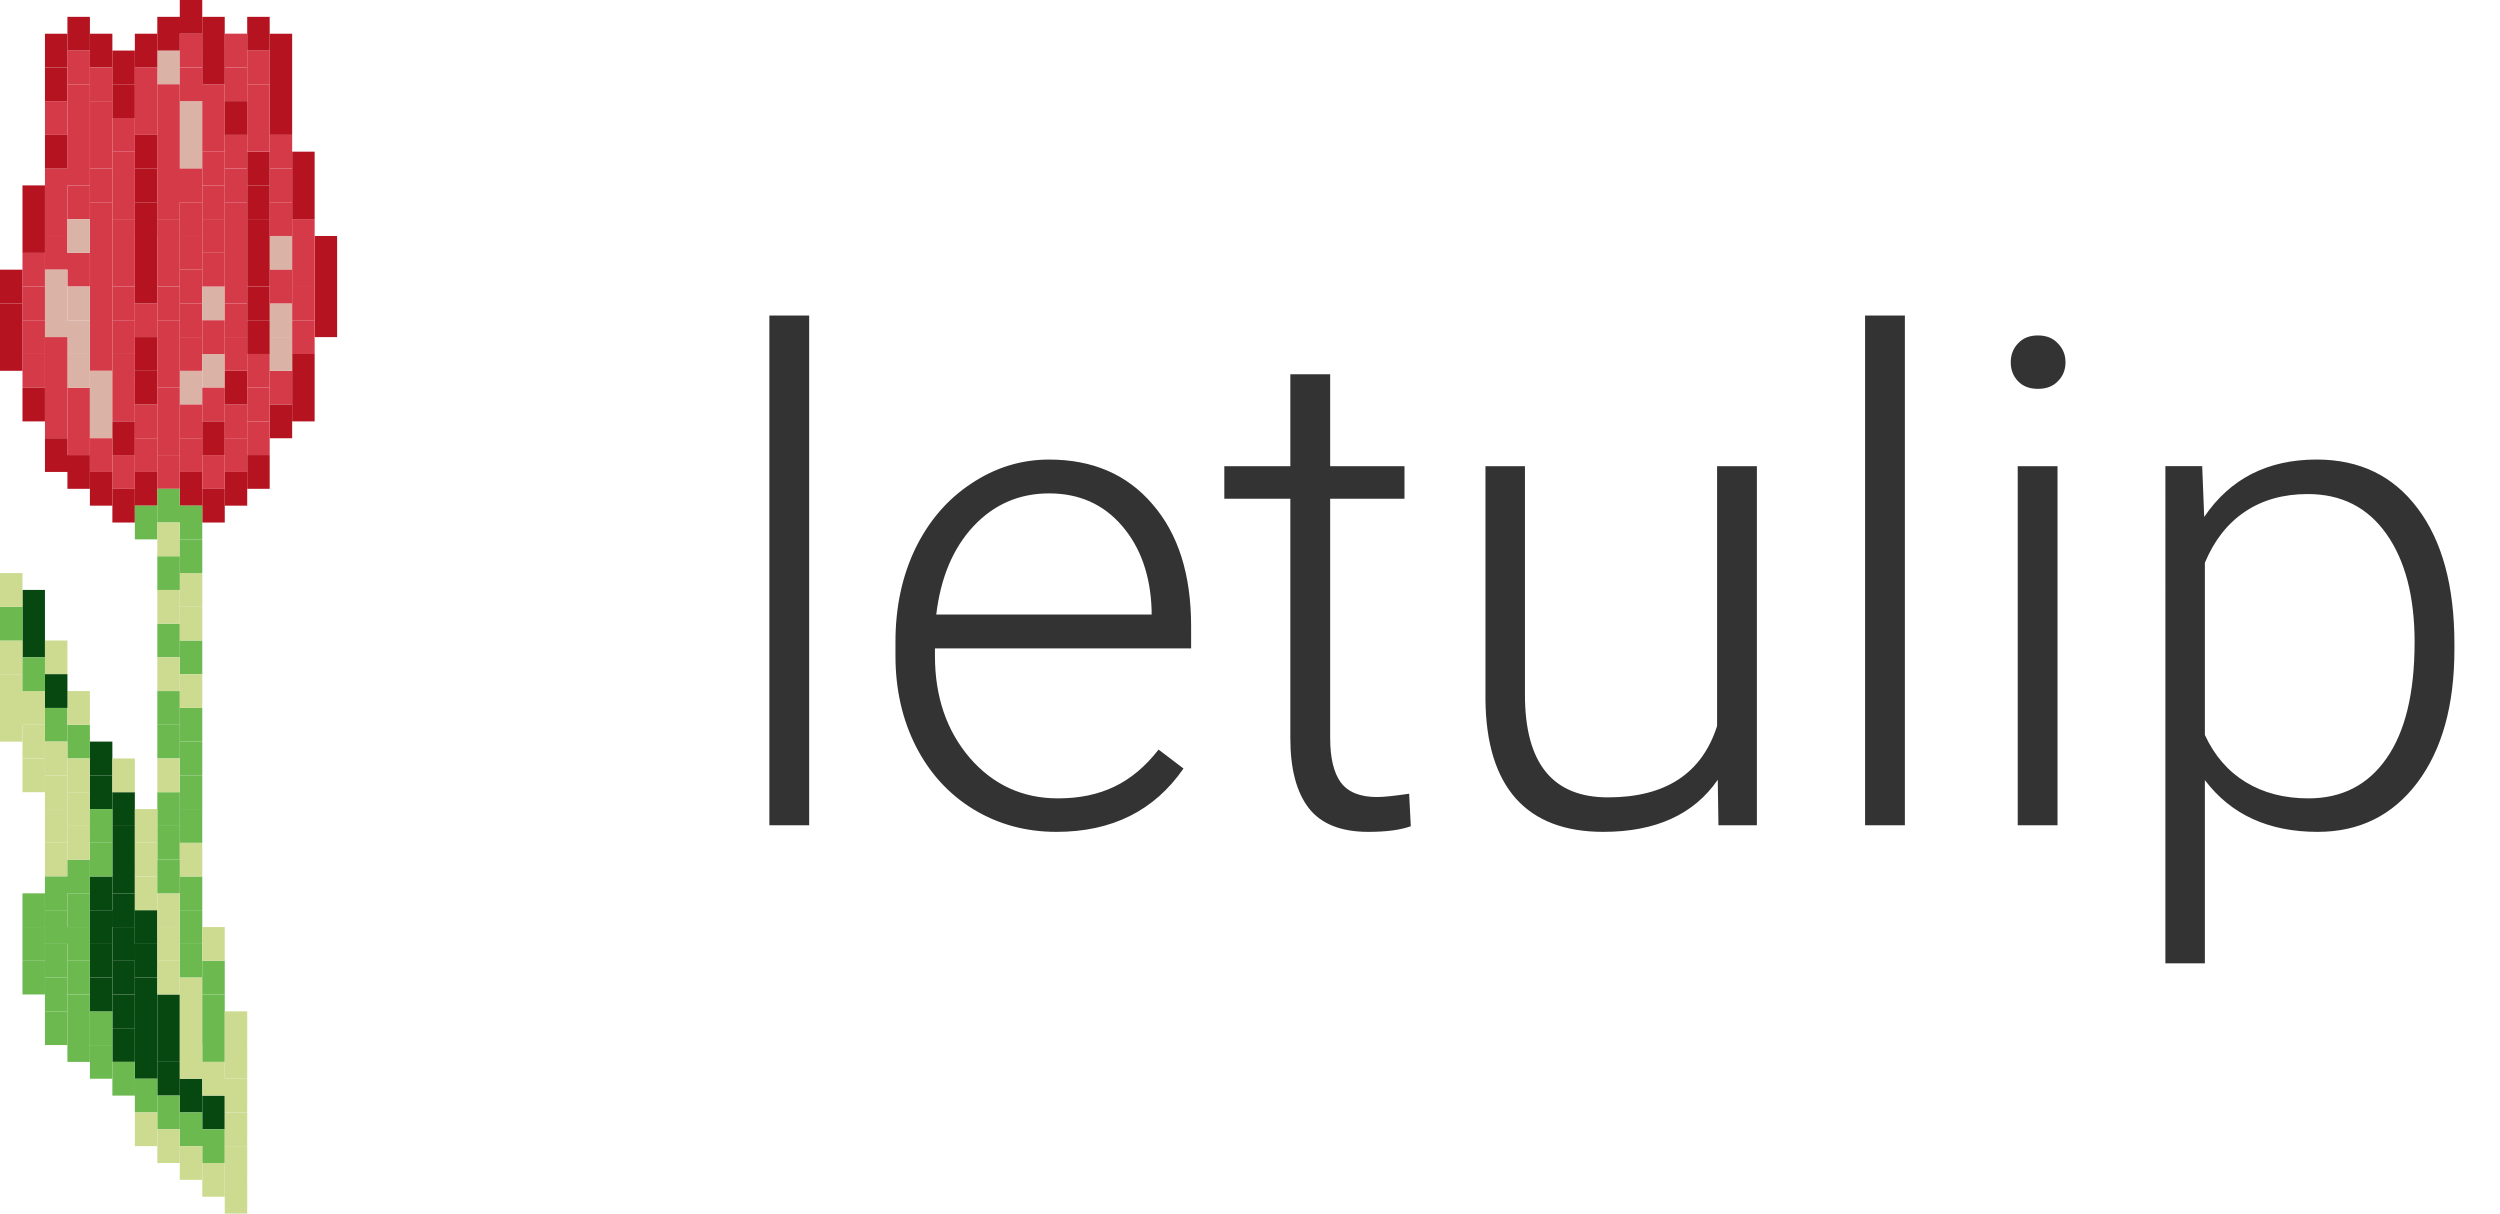 <svg width="103" height="50" fill="none" xmlns="http://www.w3.org/2000/svg"><path fill="#B4131F" d="M1.852 2.778h.926v1.389h-.926z"/><path fill="#D43A48" d="M2.778 7.639h.926v1.389h-.926zM1.852 4.167h.926v1.389h-.926zM1.852 9.722h.926v1.389h-.926zM2.778 10.417h.926v1.389h-.926z"/><path fill="#D43A48" d="M.926 10.417h.926v1.389H.926zM1.852 8.333h.926v1.389h-.926zM1.852 6.944h.926v1.389h-.926zM2.778 15.972h.926v1.389h-.926zM2.778 17.361h.926v1.389h-.926zM2.778 4.861h.926V6.25h-.926zM2.778 6.25h.926v1.389h-.926zM2.778 2.083h.926v1.389h-.926z"/><path fill="#D43A48" d="M2.778 3.472h.926v1.389h-.926zM3.704 6.944h.926v1.389h-.926z"/><path fill="#D43A48" d="M3.704 4.167h.926v1.389h-.926zM3.704 5.556h.926v1.389h-.926z"/><path fill="#B4131F" d="M3.704 1.389h.926v1.389h-.926z"/><path fill="#D43A48" d="M3.704 2.778h.926v1.389h-.926zM3.704 13.889h.926v1.389h-.926zM3.704 11.111h.926V12.5h-.926zM3.704 12.5h.926v1.389h-.926zM3.704 8.333h.926v1.389h-.926zM3.704 9.722h.926v1.389h-.926z"/><path fill="#DAB3A6" d="M1.852 12.5h.926v1.389h-.926zM1.852 11.111h.926V12.5h-.926zM3.704 16.667h.926v1.389h-.926zM3.704 15.278h.926v1.389h-.926zM2.778 13.194h.926v1.389h-.926zM2.778 9.028h.926v1.389h-.926zM6.481 2.083h.926v1.389h-.926zM7.407 5.556h.926v1.389h-.926zM7.407 15.278h.926v1.389h-.926zM7.407 4.167h.926v1.389h-.926z"/><path fill="#DAB3A6" d="M2.778 14.583h.926v1.389h-.926zM2.778 11.806h.926v1.389h-.926z"/><path fill="#D43A48" d="M.926 11.806h.926v1.389H.926zM.926 14.583h.926v1.389H.926z"/><path fill="#D43A48" d="M.926 13.194h.926v1.389H.926z"/><path fill="#B4131F" d="M1.852 5.556h.926v1.389h-.926z"/><path fill="#D43A48" d="M5.555 20.139H4.63v-1.39h.926z"/><path fill="#6CB950" d="M7.408 34.028h-.926v-1.39h.926z"/><path fill="#D43A48" d="M5.555 17.361H4.63v-1.389h.926zM5.555 15.972H4.63v-1.389h.926z"/><path fill="#B4131F" d="M5.555 18.75H4.63v-1.389h.926z"/><path fill="#D43A48" d="M6.482 13.889h-.926v-1.39h.926z"/><path fill="#B4131F" d="M6.482 12.5h-.926v-1.389h.926zM6.482 11.111h-.926V9.722h.926zM6.482 15.278h-.926v-1.39h.926z"/><path fill="#D43A48" d="M6.482 19.444h-.926v-1.389h.926z"/><path fill="#D43A48" d="M6.482 18.056h-.926v-1.389h.926z"/><path fill="#B4131F" d="M6.482 16.666h-.926v-1.389h.926zM6.482 20.834h-.926v-1.39h.926z"/><path fill="#6CB950" d="M8.334 31.945h-.926v-1.39h.926zM7.408 35.416h-.926v-1.389h.926z"/><path fill="#074710" d="M7.408 45.139h-.926v-1.39h.926zM5.555 43.75H4.63v-1.389h.926z"/><path fill="#6CB950" d="M7.408 31.25h-.926v-1.389h.926z"/><path fill="#D43A48" d="M8.334 19.444h-.926v-1.389h.926z"/><path fill="#6CB950" d="M8.334 37.5h-.926v-1.389h.926zM7.408 27.084h-.926v-1.39h.926z"/><path fill="#D43A48" d="M8.334 18.056h-.926v-1.389h.926z"/><path fill="#CDDB91" d="M8.334 36.111h-.926v-1.389h.926z"/><path fill="#D43A48" d="M8.334 13.889h-.926v-1.39h.926zM8.334 11.111h-.926V9.722h.926z"/><path fill="#D43A48" d="M8.334 15.278h-.926v-1.39h.926zM8.334 12.5h-.926v-1.389h.926zM8.334 9.722h-.926V8.333h.926z"/><path fill="#DAB3A6" d="M11.111 12.5h.926v1.389h-.926zM8.333 11.806h.926v1.389h-.926z"/><path fill="#B4131F" d="M11.111 13.195h-.926v-1.389h.926z"/><path fill="#D43A48" d="M9.26 10.416h-.926V9.027h.926z"/><path fill="#D43A48" d="M9.26 9.028h-.926v-1.39h.926zM9.26 11.805h-.926v-1.389h.926z"/><path fill="#DAB3A6" d="M8.333 14.583h.926v1.389h-.926zM11.111 9.722h.926v1.389h-.926z"/><path fill="#6CB950" d="M8.334 33.334h-.926v-1.39h.926z"/><path fill="#D43A48" d="M9.26 14.584h-.926v-1.39h.926zM5.555 13.195H4.63v-1.389h.926zM9.26 7.639h-.926v-1.39h.926z"/><path fill="#B4131F" d="M8.334 20.834h-.926v-1.39h.926z"/><path fill="#6CB950" d="M8.334 27.778h-.926v-1.39h.926zM8.334 40.278h-.926v-1.39h.926z"/><path fill="#074710" d="M9.26 46.528h-.926v-1.39h.926zM5.555 36.805H4.63v-1.389h.926zM5.555 35.416H4.63v-1.389h.926z"/><path fill="#074710" d="M5.555 34.028H4.63v-1.39h.926zM6.482 44.445h-.926v-1.39h.926zM4.63 40.278h-.927v-1.39h.926z"/><path fill="#074710" d="M4.63 38.889h-.927v-1.39h.926zM5.555 38.195H4.63v-1.39h.926zM4.63 33.334h-.927v-1.39h.926z"/><path fill="#074710" d="M4.63 31.945h-.927v-1.39h.926zM4.63 37.5h-.927v-1.389h.926zM5.555 40.972H4.63v-1.389h.926z"/><path fill="#074710" d="M5.555 39.584H4.63v-1.39h.926zM5.555 42.361H4.63v-1.389h.926zM6.482 40.278h-.926v-1.39h.926zM7.408 42.361h-.926v-1.389h.926zM7.408 43.75h-.926v-1.389h.926z"/><path fill="#074710" d="M6.482 41.666h-.926v-1.389h.926zM6.482 38.889h-.926v-1.39h.926zM6.482 43.055h-.926v-1.389h.926z"/><path fill="#6CB950" d="M8.334 38.889h-.926v-1.39h.926z"/><path fill="#074710" d="M8.334 45.834h-.926v-1.39h.926z"/><path fill="#D43A48" d="M9.26 17.361h-.926v-1.389h.926z"/><path fill="#B4131F" d="M9.26 18.75h-.926v-1.389h.926z"/><path fill="#D43A48" d="M12.037 16.666h-.926v-1.389h.926z"/><path fill="#CDDB91" d="M8.334 25h-.926v-1.389h.926z"/><path fill="#CDDB91" d="M8.334 26.389h-.926v-1.39h.926zM6.482 37.5h-.926v-1.389h.926zM5.555 32.639H4.63v-1.39h.926zM8.334 43.055h-.926v-1.389h.926zM6.482 34.722h-.926v-1.389h.926zM8.334 41.666h-.926v-1.389h.926z"/><path fill="#6CB950" d="M9.26 40.972h-.926v-1.389h.926zM7.408 46.528h-.926v-1.39h.926z"/><path fill="#6CB950" d="M8.334 47.222h-.926v-1.389h.926zM5.555 45.139H4.63v-1.39h.926zM6.482 45.834h-.926v-1.39h.926zM4.63 43.055h-.927v-1.389h.926zM9.26 47.916h-.926v-1.389h.926z"/><path fill="#CDDB91" d="M9.26 39.584h-.926v-1.39h.926z"/><path fill="#6CB950" d="M9.26 43.75h-.926v-1.389h.926zM9.26 42.361h-.926v-1.389h.926z"/><path fill="#CDDB91" d="M9.26 45.139h-.926v-1.39h.926zM7.408 40.972h-.926v-1.389h.926zM8.334 44.445h-.926v-1.39h.926zM10.185 43.055H9.26v-1.389h.926zM10.185 45.834H9.26v-1.39h.926zM10.185 50H9.26v-1.389h.926zM6.482 47.222h-.926v-1.389h.926zM10.185 48.611H9.26v-1.389h.926zM8.334 48.611h-.926v-1.389h.926z"/><path fill="#CDDB91" d="M7.408 47.916h-.926v-1.389h.926zM9.26 49.305h-.926v-1.389h.926zM10.185 47.222H9.26v-1.389h.926zM10.185 44.445H9.26v-1.39h.926zM7.408 38.195h-.926v-1.39h.926zM6.482 36.111h-.926v-1.389h.926z"/><path fill="#CDDB91" d="M7.408 39.584h-.926v-1.39h.926zM7.408 25.694h-.926v-1.389h.926z"/><path fill="#6CB950" d="M7.408 29.861h-.926v-1.389h.926z"/><path fill="#6CB950" d="M8.334 30.555h-.926v-1.389h.926z"/><path fill="#CDDB91" d="M8.334 29.166h-.926v-1.389h.926z"/><path fill="#6CB950" d="M2.778 30.555h-.926v-1.389h.926z"/><path fill="#6CB950" d="M3.703 31.25h-.926v-1.389h.926z"/><path fill="#CDDB91" d="M3.703 29.861h-.926v-1.389h.926z"/><path fill="#074710" d="M1.852 27.084H.926v-1.39h.926zM1.852 25.694H.926v-1.389h.926z"/><path fill="#CDDB91" d="M2.778 27.778h-.926v-1.39h.926zM.926 27.778H0v-1.39h.926z"/><path fill="#6CB950" d="M.926 26.389H0v-1.39h.926z"/><path fill="#074710" d="M2.778 29.166h-.926v-1.389h.926z"/><path fill="#CDDB91" d="M7.408 32.639h-.926v-1.39h.926zM7.408 28.472h-.926v-1.389h.926zM3.703 34.028h-.926v-1.39h.926z"/><path fill="#CDDB91" d="M2.778 33.334h-.926v-1.39h.926z"/><path fill="#CDDB91" d="M3.703 32.639h-.926v-1.39h.926z"/><path fill="#CDDB91" d="M2.778 31.945h-.926v-1.39h.926zM.926 30.555H0v-1.389h.926zM.926 25H0v-1.389h.926zM.926 29.166H0v-1.389h.926zM1.852 29.861H.926v-1.389h.926z"/><path fill="#6CB950" d="M1.852 28.472H.926v-1.389h.926z"/><path fill="#CDDB91" d="M1.852 31.25H.926v-1.389h.926z"/><path fill="#CDDB91" d="M1.852 32.639H.926v-1.39h.926zM2.778 34.722h-.926v-1.389h.926z"/><path fill="#CDDB91" d="M2.778 36.111h-.926v-1.389h.926z"/><path fill="#B4131F" d="M12.037 18.056h-.926v-1.389h.926z"/><path fill="#074710" d="M4.63 41.666h-.927v-1.389h.926z"/><path fill="#D43A48" d="M11.111 18.75h-.926v-1.389h.926z"/><path fill="#B4131F" d="M11.111 20.139h-.926v-1.39h.926z"/><path fill="#D43A48" d="M10.185 19.444H9.26v-1.389h.926z"/><path fill="#D43A48" d="M10.185 18.056H9.26v-1.389h.926z"/><path fill="#B4131F" d="M10.185 20.834H9.26v-1.39h.926z"/><path fill="#6CB950" d="M7.408 36.805h-.926v-1.389h.926zM2.778 35.417h.926v1.389h-.926zM2.778 37.5h-.926v-1.389h.926z"/><path fill="#D43A48" d="M9.26 20.139h-.926v-1.39h.926z"/><path fill="#B4131F" d="M10.185 16.666H9.26v-1.389h.926z"/><path fill="#6CB950" d="M7.408 24.306h-.926v-1.389h.926z"/><path fill="#B4131F" d="M9.26 21.528h-.926v-1.39h.926zM5.555 21.528H4.63v-1.39h.926z"/><path fill="#D43A48" d="M4.63 4.861h.926V6.25H4.63z"/><path fill="#B4131F" d="M4.63 2.083h.926v1.389H4.63z"/><path fill="#D43A48" d="M4.63 7.639h.926v1.389H4.63zM4.63 6.25h.926v1.389H4.63zM10.185 2.083h.926v1.389h-.926zM7.407 1.389h.926v1.389h-.926z"/><path fill="#B4131F" d="M5.556 6.944h.926v1.389h-.926z"/><path fill="#D43A48" d="M7.407 6.944h.926v1.389h-.926zM6.481 4.861h.926V6.25h-.926zM6.481 3.472h.926v1.389h-.926zM6.481 7.639h.926v1.389h-.926zM6.481 6.25h.926v1.389h-.926zM6.481 17.361h.926v1.389h-.926zM6.481 15.972h.926v1.389h-.926z"/><path fill="#6CB950" d="M7.407 33.333h.926v1.389h-.926zM3.703 42.361h-.926v-1.389h.926zM3.703 43.75h-.926v-1.389h.926z"/><path fill="#6CB950" d="M3.703 40.972h-.926v-1.389h.926zM3.704 43.056h.926v1.389h-.926zM1.852 38.195H.926v-1.39h.926zM4.63 36.111h-.927v-1.389h.926z"/><path fill="#CDDB91" d="M3.703 35.416h-.926v-1.389h.926z"/><path fill="#6CB950" d="M2.778 38.194h.926v1.389h-.926zM2.778 38.889h-.926v-1.39h.926zM2.778 41.666h-.926v-1.389h.926z"/><path fill="#6CB950" d="M3.703 38.195h-.926v-1.39h.926zM1.852 41.667h.926v1.389h-.926zM1.852 39.584H.926v-1.39h.926z"/><path fill="#6CB950" d="M1.852 40.972H.926v-1.389h.926z"/><path fill="#6CB950" d="M1.852 38.889h.926v1.389h-.926zM3.704 33.333h.926v1.389h-.926z"/><path fill="#D43A48" d="M6.481 18.75h.926v1.389h-.926zM6.481 10.417h.926v1.389h-.926zM6.481 9.028h.926v1.389h-.926zM6.481 14.583h.926v1.389h-.926zM6.481 13.194h.926v1.389h-.926zM5.556 2.778h.926v1.389h-.926zM5.556 4.167h.926v1.389h-.926zM4.63 9.028h.926v1.389H4.63zM4.63 13.194h.926v1.389H4.63zM4.63 10.417h.926v1.389H4.63z"/><path fill="#B4131F" d="M4.63 3.472h.926v1.389H4.63zM5.556 5.556h.926v1.389h-.926zM5.556 8.333h.926v1.389h-.926zM.926 9.028h.926v1.389H.926zM.926 7.639h.926v1.389H.926zM0 11.111h.926V12.5H0zM.926 15.972h.926v1.389H.926z"/><path fill="#D43A48" d="M1.852 13.889h.926v1.389h-.926zM1.852 16.667h.926v1.389h-.926zM1.852 15.278h.926v1.389h-.926z"/><path fill="#B4131F" d="M1.852 18.055h.926v1.389h-.926zM2.778 18.75h.926v1.389h-.926z"/><path fill="#D43A48" d="M3.704 18.055h.926v1.389h-.926z"/><path fill="#B4131F" d="M3.704 19.445h.926v1.389h-.926zM0 12.5h.926v1.389H0zM0 13.889h.926v1.389H0zM1.852 1.389h.926v1.389h-.926zM11.111 4.167h.926v1.389h-.926zM11.111 2.778h.926v1.389h-.926zM12.037 7.639h.926v1.389h-.926zM12.037 6.25h.926v1.389h-.926zM12.037 15.972h.926v1.389h-.926zM12.037 14.583h.926v1.389h-.926zM11.111 1.389h.926v1.389h-.926z"/><path fill="#6CB950" d="M7.407 20.833h.926v1.389h-.926zM6.481 20.139h.926v1.389h-.926z"/><path fill="#6CB950" d="M5.556 20.833h.926v1.389h-.926z"/><path fill="#B4131F" d="M12.963 12.5h.926v1.389h-.926zM12.963 11.111h.926V12.5h-.926zM12.963 9.722h.926v1.389h-.926zM10.185.694h.926v1.389h-.926z"/><path fill="#D43A48" d="M8.333 3.472h.926v1.389h-.926zM7.407 2.778h.926v1.389h-.926zM8.333 4.861h.926V6.25h-.926zM7.408 13.195h-.926v-1.389h.926zM11.111 4.861h-.926V3.472h.926z"/><path fill="#CDDB91" d="M7.408 22.916h-.926v-1.389h.926z"/><path fill="#DAB3A6" d="M12.037 15.278h-.926v-1.39h.926z"/><path fill="#D43A48" d="M12.037 12.5h-.926v-1.389h.926zM12.037 9.722h-.926V8.333h.926z"/><path fill="#D43A48" d="M12.037 8.334h-.926v-1.39h.926z"/><path fill="#D43A48" d="M12.037 6.945h-.926v-1.39h.926zM12.963 13.195h-.926v-1.389h.926zM12.963 11.805h-.926v-1.389h.926zM12.963 10.416h-.926V9.027h.926zM11.111 17.361h-.926v-1.389h.926z"/><path fill="#6CB950" d="M8.334 23.611h-.926v-1.389h.926z"/><path fill="#D43A48" d="M11.111 15.972h-.926v-1.389h.926zM10.185 13.889H9.26v-1.39h.926zM12.963 14.584h-.926v-1.39h.926z"/><path fill="#D43A48" d="M10.185 15.278H9.26v-1.39h.926z"/><path fill="#B4131F" d="M11.111 14.584h-.926v-1.39h.926zM11.111 11.805h-.926v-1.389h.926zM11.111 10.416h-.926V9.027h.926z"/><path fill="#B4131F" d="M11.111 9.028h-.926v-1.39h.926z"/><path fill="#B4131F" d="M11.111 7.639h-.926v-1.39h.926z"/><path fill="#D43A48" d="M10.185 2.778H9.26v-1.39h.926zM10.185 6.945H9.26v-1.39h.926z"/><path fill="#D43A48" d="M10.185 4.166H9.26V2.777h.926zM10.185 12.5H9.26v-1.389h.926zM10.185 11.111H9.26V9.722h.926zM10.185 9.722H9.26V8.333h.926z"/><path fill="#D43A48" d="M10.185 8.334H9.26v-1.39h.926zM11.111 6.25h-.926V4.861h.926z"/><path fill="#B4131F" d="M9.26 3.472h-.926V2.083h.926zM9.259 4.167h.926v1.389h-.926zM8.333.694h.926v1.389h-.926zM2.778.694h.926v1.389h-.926zM5.556 1.389h.926v1.389h-.926z"/><path fill="#B4131F" d="M6.481.694h.926v1.389h-.926zM7.407 0h.926v1.389h-.926z"/><path d="M33.338 34h-1.64V13h1.64v21zm10.185.273c-1.257 0-2.397-.31-3.418-.93-1.011-.619-1.8-1.48-2.365-2.583-.565-1.112-.847-2.356-.847-3.733v-.588c0-1.421.273-2.702.82-3.841.556-1.14 1.326-2.033 2.31-2.68.985-.656 2.051-.984 3.2-.984 1.795 0 3.217.615 4.265 1.845 1.058 1.222 1.586 2.894 1.586 5.018v.916H38.52v.314c0 1.677.478 3.076 1.435 4.198.966 1.112 2.178 1.668 3.637 1.668.875 0 1.645-.16 2.31-.479.675-.319 1.285-.83 1.832-1.531l1.026.78c-1.203 1.74-2.949 2.61-5.237 2.61zm-.3-13.945c-1.23 0-2.27.451-3.117 1.354-.84.902-1.35 2.114-1.532 3.636h8.873v-.177c-.045-1.422-.45-2.58-1.217-3.473-.765-.893-1.768-1.34-3.007-1.34zm11.58-4.908v3.787h3.062v1.34h-3.062v9.857c0 .82.146 1.431.437 1.832.301.401.798.602 1.49.602.274 0 .716-.046 1.327-.137l.068 1.34c-.428.155-1.012.232-1.75.232-1.121 0-1.937-.323-2.447-.97-.51-.656-.766-1.618-.766-2.885v-9.871h-2.72v-1.34h2.72V15.42h1.64zm15.969 16.707c-.985 1.43-2.557 2.146-4.717 2.146-1.577 0-2.776-.455-3.596-1.367-.82-.92-1.24-2.278-1.258-4.074v-9.625h1.627v9.42c0 2.816 1.14 4.225 3.418 4.225 2.37 0 3.87-.98 4.498-2.94V19.207h1.64V34H70.8l-.028-1.873zM78.481 34h-1.64V13h1.64v21zm6.29 0H83.13V19.207h1.64V34zm-1.928-19.072c0-.31.1-.57.3-.78.201-.218.474-.328.82-.328.347 0 .62.11.821.328.21.21.315.47.315.78 0 .31-.105.57-.315.779-.2.21-.474.314-.82.314-.347 0-.62-.104-.82-.314-.201-.21-.301-.47-.301-.78zm18.279 11.826c0 2.306-.51 4.138-1.531 5.496-1.021 1.349-2.388 2.023-4.102 2.023-2.023 0-3.573-.71-4.648-2.132v7.547h-1.627V19.206h1.517l.082 2.092c1.067-1.577 2.612-2.365 4.635-2.365 1.768 0 3.154.67 4.157 2.01 1.011 1.34 1.517 3.199 1.517 5.578v.232zm-1.64-.287c0-1.887-.388-3.377-1.163-4.47-.774-1.095-1.854-1.642-3.24-1.642-1.002 0-1.864.242-2.584.725s-1.271 1.185-1.654 2.106v7.095c.392.848.952 1.495 1.681 1.942.73.446 1.59.67 2.584.67 1.377 0 2.448-.547 3.213-1.641.775-1.103 1.162-2.698 1.162-4.785z" fill="#333"/></svg>